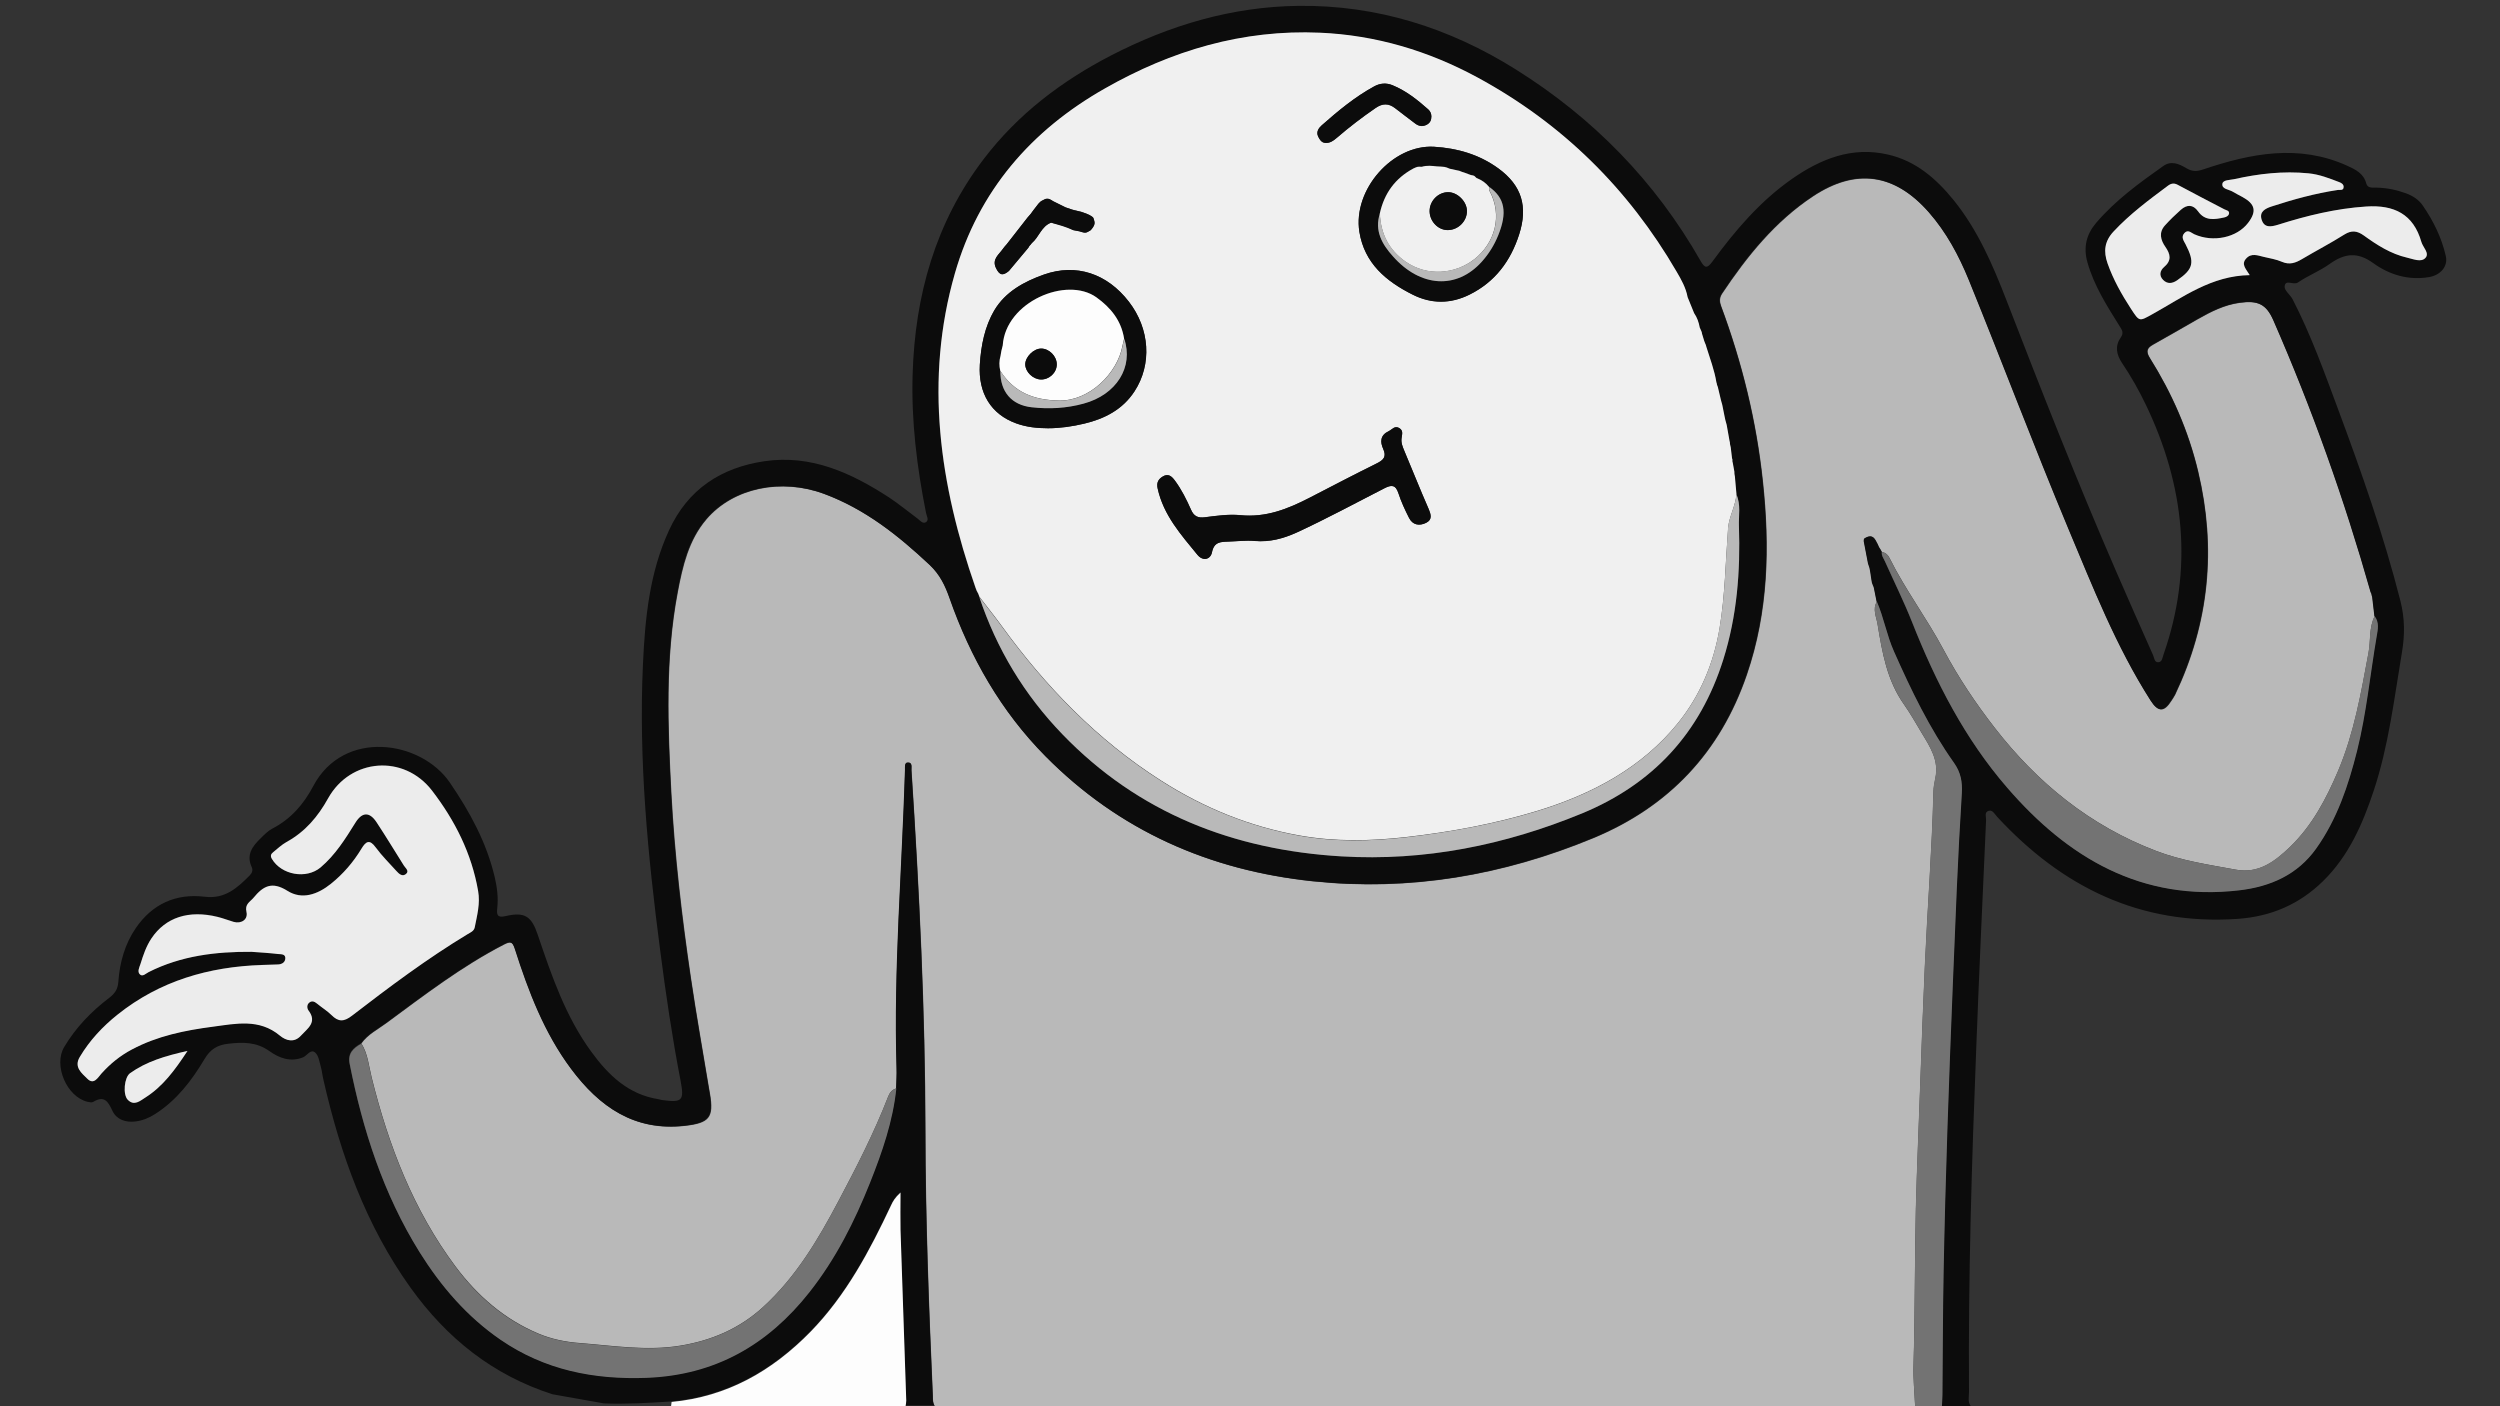 <svg version="1.0" id="Слой_1" xmlns="http://www.w3.org/2000/svg" x="0" y="0" viewBox="0 0 1920 1080" xml:space="preserve"><rect x="0" y="0" width="1920" height="1080" fill="#333333" stroke="none"/><style>.st0{fill:#b9b9b9}.st1{fill:#0c0c0c}.st2{fill:#737373}.st3{fill:#fdfdfd}.st4{fill:#f0f0f0}.st5{fill:#ececec}</style><path class="st0" d="M1470.8 1079.8H717.9c-1.6-2.3-1.3-4.9-1.4-7.5-3-67.7-5.6-135.4-5.7-203.1-.1-92.7-4.7-185.1-10.7-277.5-.1-2.2 1-6.1-2.8-5.8-2.7.2-2.1 3.6-2.1 5.8-2.3 76.2-8.8 152.4-6.5 228.8.2 5.1-.2 10.3-.3 15.4-3.3.9-5.1 3.2-6.3 6.3-10.7 27.7-24.3 54.1-38.2 80.3-15.7 29.7-32.8 58.5-58.1 81.5-18.2 16.5-39.5 25.5-63.2 29.4-25.9 4.3-51.8 0-77.5-2-10.7-.8-21.5-3-31.5-7.2-26.2-11-46.9-29.1-63.7-51.5-32.4-43.4-51.4-92.9-64.4-145.1-2.2-8.8-2.9-18.2-7.9-26.2 5-7 12.6-10.7 19.2-15.6 29.2-21.5 57.9-43.6 90.3-60.3 5.1-2.6 6.7-2.4 8.6 3.6 10.4 32.5 22.5 64.3 43.1 91.9 21.6 29 48.5 48.1 87.3 43.7 18.7-2.1 22.4-6.3 19.2-24.8-.2-1.1-.4-2.3-.6-3.4-4.7-28.5-9.8-56.9-14-85.4-6.9-47-12.4-94.1-15-141.5-2.7-51.7-4.8-103.5 4.9-154.8 3.8-20 8.4-39.9 22-55.9 20.8-24.3 57.6-31.7 90.5-19.5 31.5 11.7 56.9 31.9 81.1 54.6 7.9 7.4 11.9 15.9 15.3 25.6 16 45.6 39.5 86.9 73.6 121.3 56.5 57.1 125.9 87.6 205.2 96 74.5 7.8 146.2-4.5 215.3-33.1 58.2-24.1 97.7-66 118.1-125.6 16.6-48.4 17.7-98.2 12.3-148.4-4.9-46.2-15.9-91.2-32.1-134.7-1.3-3.6-1.3-6.4.8-9.6 19.2-28.7 40.6-55.3 69.7-74.6 33.1-21.9 62.9-17.5 89.1 12.2 13.6 15.5 23.1 33.3 30.8 52.1 25.8 63.5 50 127.6 76.4 190.9 18.8 45 36.7 90.5 63.1 131.9 5.8 9.1 10.3 9.3 16.1 0 .9-1.4 1.9-2.9 2.7-4.4 26.2-55 31.8-112.3 17.7-171.4-7.4-31.1-20.1-60.1-37.1-87.2-3-4.8-2.4-7.6 2.4-10.2 11.5-6.4 22.8-13 34.2-19.5 10.2-5.8 20.6-11.1 32.5-12.7 13.9-1.9 20.4 1.1 25.9 13.6 29.7 67.9 54.5 137.5 74.7 208.8 1.1 2 .1 0 1.2 3.7.6 4.8 1.1 9.6 1.7 14.5-4.6 9-3 19-4.8 28.4-5.7 30.6-11 61.3-23.2 90.2-9.2 21.6-20 42.2-37.1 58.7-11.5 11.1-24 20.7-41.6 17.4-20.6-3.8-41.4-6.8-61.2-14.4-50.6-19.3-91-52.1-123.9-94.5-14.6-18.8-27.9-38.6-39.2-59.8-12.8-24.1-29.4-46.1-41.6-70.6-1.1-2.3-3-4.2-5.8-4.6-.5-.8-.9-1.7-1.4-2.5-1.9-2.5-.9-1.5-2.2-4.2-1.7-3.4-3.3-6.8-8.1-4.5-1.6 1.3-1.6.3-2.1 2.9 1.1 5.7 2.2 11.4 3.3 17.2 1.1 2.3 1.1 2.3 1.2 3.7.2 1.1.4 2.1.6 3.2.3 1.4.3 1.4.5 3.5.2 1.4.5 2.9.7 4.3 1.1 2.6 1.1 1.6 1.6 4.5.7 3.3 1.3 6.7 2 10-3.6 5.9-.4 11.7.5 17.4 3.5 21.6 7.2 43.2 20.4 61.7 4.9 7 9.1 14.4 13.5 21.8 6.5 10.7 13.5 21.3 10.4 34.9-.7 3.3-1.3 6.7-1.4 10.1-1.1 44.8-4.6 89.4-6.6 134.1-1.3 29.9-2.5 59.8-3.5 89.8-1.1 32.2-2.6 64.4-3.4 96.6-1 40-.6 80-1.8 119.9-.4 10.4.8 20.9 1.2 31.4z"/><path class="st1" d="M424.3 1070.8c-45.8-14.7-81.2-43.1-108.9-81.7-34.5-48.1-54-102.6-67-159.8-.8-3.3-1.1-6.8-2-10-1.1-3.8-1.7-8.6-4.3-10.9-3.5-3.1-6.2 2.3-9.3 3.6-9.7 4-18.5.5-25.8-4.7-10.1-7.2-20.5-7-31.7-5.7-8.2.9-13.7 4.1-18.2 11.7-9.8 16.5-21.4 31.7-38 42.3-4.7 3-9.6 5-15.1 5.7-7.5.9-14.4-1.4-17.6-8.1-3.4-7.2-6.2-12.2-14.9-6.9-1 .6-2.8.2-4.2-.1-16.1-3.8-26.4-28.1-18-42.1 8.9-14.9 20.7-27.2 34.5-37.7 4.3-3.3 6.7-6.5 7.1-12.5 1-14.6 5-28.8 13.3-41 12.7-18.6 30.8-26.9 53.1-24.2 15.5 1.9 25-6.8 34.6-16.5 1.8-1.8 2.5-4.1 1.4-6.3-4.3-9.4.5-15.9 6.7-21.9 2.8-2.8 5.7-5.8 9.1-7.6 14.3-7.4 24.1-18.7 31.5-32.7 23.3-44 82.5-35.2 104.8-2.8 15.4 22.5 28.3 46.1 34.6 72.9 1.8 7.8 2.8 15.7 1.9 23.7-.5 4.7-.2 7.6 6.2 6.1 14.9-3.5 20.1 0 24.9 14.3 10.6 31.3 21.3 62.7 41.1 89.8 13.1 18 28.5 32.9 51.7 36.5.8.1 1.7.5 2.5.6 16 2.2 17.3.5 14.3-15.3-6.4-33.1-11.3-66.4-15.6-99.8-9.5-72.9-16.6-146-13.2-219.7 1.6-35.1 5-70.1 20-102.7 14.5-31.6 40-48.2 73.4-53.1 35.7-5.2 66.4 8.9 95.4 27.7 7.6 5 14.7 10.9 22 16.3 2 1.5 4.1 4.4 6.6 2.8 2.5-1.7.4-4.8 0-7.1-7-35.1-11.4-70.5-10.3-106.4 1.8-60.6 17.5-116.7 54.7-165.5 26.1-34.2 59.5-59.6 97.5-79.3 45.3-23.4 93.1-37.6 144.2-38.2 60.3-.7 115.9 16.9 166.8 48.8 59.4 37.2 107.1 85.9 141.9 147 3.3 5.8 5.1 6.1 9.2.5 17.4-23.8 36.5-46.2 60.9-63.3 22.2-15.5 46.2-25.2 73.9-18.8 21.4 4.9 37 18.5 50.4 35 18.5 22.9 30 49.6 40.5 76.7 27 69.9 54.5 139.7 84.3 208.4 9.3 21.5 18.8 42.8 28.3 64.2 1 2.1 1 5.8 4.1 5.6 3-.2 3.1-3.5 4-5.9 23-65.9 16.2-129.8-13.6-191.9-5.3-11.1-11.4-21.8-18.2-31.9-4.4-6.6-5.7-13.1-1-19.8 2.3-3.3 1.1-5.5-.8-8.4-9.8-15.7-19.8-31.2-24.9-49.4-3.2-11.6-.7-21.4 6.8-30.2 14.8-17.3 33.1-30.6 51.5-43.6 6.1-4.3 12-1.7 17.6 1.6 4.2 2.5 7.6 2.9 13.1 1 36.5-12.3 73.5-19.7 110.8-2.7 6.1 2.8 12.4 5.8 14.4 13.5 1 3.9 5 3.1 8 3.2 7.8.2 15.3 1.7 22.6 4.4 5.2 1.9 9.9 5 12.9 9.5 8.1 11.8 14.4 24.6 17.6 38.7 1.8 7.9-4.1 14.6-12.8 16.1-15.9 2.7-30.6-1.8-42.9-10.7-12.3-8.9-22.1-7.5-33.5.6-7.6 5.5-16.6 8.9-24.3 14.2-3.6 2.5-9.8-2.9-10.3 3.2-.2 3.1 4.4 6.3 6.2 9.9 13.9 26.9 24.1 55.4 34.6 83.6 18.1 48.6 35.3 97.5 48.1 147.8 3.4 13.4 3.5 26.1 1.2 39.6-6 35.7-10.2 71.7-21.7 106.3-8.5 25.6-19.2 50.1-38.9 69.4-18.2 17.8-39.8 27.2-65.7 29-74.9 5.1-134.7-24.5-184.5-78.3-1.9-2-3.5-5.6-6.6-4.7-3.6 1-1.8 4.9-2 7.5-2.6 58-5.3 115.9-7.5 173.9-3.5 88.3-6.2 176.6-5.6 265 0 3.6-1.1 7.4 1.3 10.7h-22.3c.1-2.8.4-5.7.4-8.5.3-31.4.3-62.8.9-94.2 1.4-73.9 4.1-147.8 7.1-221.7 2-48.8 3.8-97.5 6.9-146.2.5-8.5-.6-15.8-5.9-23.2-18.8-26.7-33-55.9-46.2-85.7-5.5-12.5-7.7-26-13.2-38.4-.7-3.3-1.3-6.7-2-10-.4-1.9-.4-.9-1.6-4.5-.2-1.4-.5-2.9-.7-4.3-.2-1-.2-1-.5-3.5-.2-1.1-.4-2.1-.6-3.2-1.1-3.4-.1-.4-1.2-3.7-1.1-5.7-2.2-11.4-3.3-17.2.4-1.6-.6-1.6 2.1-2.9 4.8-2.3 6.4 1.2 8.1 4.5 1.2 1.8 1.2 2.8 2.2 4.2.5.8.9 1.7 1.4 2.5-.4 2.8 1.4 4.9 2.4 7.2 7 15.6 14.6 30.9 20.9 46.8 18.2 45.9 40.6 89.5 72.9 126.9 46.8 54.1 103.3 87.6 178.2 78.9 24.1-2.8 44.8-11.9 59.1-32 16.2-22.6 24.9-48.5 31.5-75.3 7.2-28.9 9.9-58.5 15-87.7.9-5.1 2.1-10.8-1.6-15.6-.6-4.8-1.1-9.6-1.7-14.5-1-2.7 0-1.7-1.2-3.7-20.2-71.3-45-140.9-74.7-208.8-5.5-12.6-12-15.5-25.9-13.6-11.9 1.6-22.3 6.9-32.5 12.7-11.4 6.5-22.7 13.1-34.2 19.5-4.8 2.7-5.4 5.4-2.4 10.2 17 27.1 29.7 56.1 37.1 87.2 14.1 59.1 8.5 116.4-17.7 171.4-.7 1.5-1.8 2.9-2.7 4.4-5.8 9.2-10.3 9.1-16.1 0-26.4-41.4-44.2-86.9-63.1-131.9-26.4-63.2-50.6-127.4-76.4-190.9-7.7-18.8-17.2-36.6-30.8-52.1-26.2-29.8-56-34.2-89.1-12.2-29.1 19.3-50.6 45.9-69.7 74.6-2.1 3.2-2.2 6-.8 9.6 16.2 43.6 27.2 88.5 32.1 134.7 5.4 50.1 4.3 100-12.3 148.4-20.4 59.7-59.9 101.5-118.1 125.6-69.1 28.6-140.8 41-215.3 33.1-79.3-8.3-148.7-38.9-205.2-96-34.1-34.5-57.6-75.7-73.6-121.3-3.4-9.7-7.4-18.1-15.3-25.6-24.2-22.7-49.6-42.9-81.1-54.6-32.9-12.2-69.8-4.8-90.5 19.5-13.7 16-18.3 35.9-22 55.9-9.7 51.3-7.6 103.1-4.9 154.8 2.5 47.4 8 94.6 15 141.5 4.2 28.5 9.3 57 14 85.4.2 1.1.4 2.3.6 3.4 3.2 18.4-.5 22.6-19.2 24.8-38.7 4.4-65.6-14.6-87.3-43.7-20.6-27.6-32.7-59.4-43.1-91.9-1.9-6-3.5-6.2-8.6-3.6-32.4 16.7-61.1 38.8-90.3 60.3-6.6 4.9-14.2 8.6-19.2 15.6-6 3.4-10.5 7.4-8.9 15.5 10.1 51.1 25.9 100 53.6 144.5 16.5 26.5 36.5 49.7 62.3 67.4 33.8 23.2 71.5 30.7 112.1 29.2 52.5-2 93.1-25.2 125.1-65.8 20.2-25.6 34.6-54.2 46.6-84.3 9.3-23.3 17.5-46.9 20.1-72.2.1-5.1.5-10.3.3-15.4-2.3-76.4 4.2-152.5 6.5-228.8.1-2.2-.6-5.6 2.1-5.8 3.8-.2 2.6 3.6 2.8 5.8 6 92.4 10.6 184.8 10.7 277.5.1 67.7 2.7 135.4 5.7 203.1.1 2.5-.2 5.2 1.4 7.5h-22.3c.2-1.4.6-2.8.5-4.1-1.5-43.7-3-87.3-4.4-131-.3-8.9 0-17.8 0-28.8-4.4 4.2-5.8 6.7-7.1 9.5-16.5 35.2-34.6 69.3-62.1 97.5-29.4 30.1-64 49.8-106.6 53.8-17.3 1.1-34.6 2.2-51.9 1.5M1296 228.4c-1.3-7.2-4.8-13.4-8.4-19.5-37.2-64-88.1-114.1-153.1-149.3-37.6-20.3-77.8-32.4-120.8-34.3-59.5-2.7-114.1 13.7-165.2 42.8-56.7 32.3-97 78.7-115.2 141.9-23.6 82.1-11.7 162.4 15.8 241.5.9 2.5.9 2.5 2.1 4.6l.9 2.4c13.3 39.9 34.6 75.1 63.7 105.3 58.5 60.7 131.6 89 214.4 93.9 64.1 3.8 125.6-8.6 184.8-33 54.7-22.5 90.8-61.8 108.5-118.2 10.5-33.4 13.2-67.8 12-102.5-.3-8.1 1.6-16.5-2-24.4l-1.2-13.5c-.4-2-.4-2-.4-3.7l-1.2-6.6c-.8-2.7.2-1.7-.6-3.7-.3-2.8-.7-5.6-1-8.4-1.2-3.7-.2-1.7-.9-4.8-.7-4.1-1.5-8.3-2.2-12.4-1.1-4.5-1.1-3.5-1.6-6.4l-1.8-9c-.7-2-.7-2-1-3.6-.8-3.4-1.6-6.7-2.4-10.1-1.3-3.3-.3-2.3-1.1-3.6-1.5-9.4-4.9-18.2-7.7-27.2-.5-2.4-.5-1.4-1.7-4.7-.6-1.9-1.2-3.8-1.7-5.6-1.1-3.1-.1-1.1-1.7-4.6-.7-4-2-7.7-4.3-11M193.2 731c6.8.5 13.7.9 20.5 1.6 2.3.2 5.8 0 5.4 3.7-.3 2.8-2.7 4.2-5.6 4.3-4 .2-8 .3-12 .4-41 1.3-78.8 12.2-111.3 38.2-11.4 9.1-21.4 19.8-28.9 32.4-4.7 7.9 1.5 12.5 5.8 16.8 5.1 5 8.1-1 10.8-4 6.8-7.5 14.5-13.7 23.4-18.5 19.5-10.4 40.8-14.7 62.3-17.5 17.6-2.3 35.6-6.4 51.4 6.9 4.7 3.9 11 5.7 16.2-.1 4.9-5.4 12.6-10.2 5.7-19.3-1.3-1.7-1.5-4.5.9-6.2 2.3-1.6 4.2-.2 6.1 1.3 3.5 2.9 7.5 5.3 10.7 8.5 5.4 5.3 9.5 5.2 15.8.4 28.7-22.1 57.7-43.9 88.8-62.6 2.1-1.3 4.8-2.3 5.4-5.2 1.8-9.2 4.3-18.2 2.6-27.9-5-28.9-17.9-54.2-35.4-77.1-21.6-28.1-62.5-25-79.8 5.9-7.8 14.1-17.8 25.7-32 33.6-3.7 2-6.8 5.1-10.2 7.8-1.7 1.4-2.3 2.9-1 5.1 7.3 12.5 26.3 15.9 37.4 6.6 11.4-9.5 19-21.9 26.7-34.3 5.2-8.4 10.9-8.6 16.3-.4 7.2 11 14 22.2 21 33.3 1.3 2 4.3 4.2 1.5 6.5-2.8 2.2-5.3-.2-7.3-2.4-5.4-5.9-11.1-11.6-15.8-18-4.8-6.5-7.5-4.8-11 .9-6.3 10.3-14.1 19.4-23.5 27-10.2 8.2-22.2 12.4-33.3 5.4-11.9-7.5-18.6-3.8-26.1 5.3-2.8 3.4-6.9 4.9-5.4 10.9 1.4 5.8-3.9 9.3-9.9 7.6-4.1-1.2-8.1-2.8-12.2-3.8-22.3-5.5-40.1.3-50.9 16.5-4 6-6.3 12.8-8.4 19.6-.8 2.7-2.7 6-.4 8.1 2.1 2 4.8-.9 6.8-1.9 24.9-12.4 51.6-15.6 78.9-15.4zm1534.6-519.7c-2.6-4.4-6.8-8.1-2.7-12.7 4-4.5 8.9-2.4 13.6-1.3 4.7 1.1 9.7 1.8 14 3.8 5.8 2.5 10.4.8 15.3-2.1 10.8-6.4 21.9-12.2 32.6-18.9 5.5-3.4 9.7-3 14.8.7 10.2 7.3 20.8 14.2 33.4 17.1 4.8 1.1 10.6 3.7 13.9.3 3.5-3.6-1.8-8.2-3-12.4-6.1-21.3-21-28.6-42.3-27.2-23.3 1.6-45.7 7-67.8 14-5.6 1.8-10.7 2.5-12.6-4-1.8-6.1 3-8.4 7.9-10.1 16.6-5.4 33.3-10 50.6-12.6 1.8-.3 4.5.6 4.5-2.4 0-1.8-1.6-2.9-3.3-3.6-7.7-3-15.4-6-23.8-6.8-19.3-1.9-38.2.3-57 4.5-3.2.7-8.5.4-9 3.5-.6 4.2 5 4.3 7.9 6.1 2.4 1.5 5 2.8 7.5 4.1 9.9 5.4 11.1 11.1 4.3 19.9-8.7 11.3-26.8 15.2-41.3 8.7-2.5-1.1-4.8-3.8-7.6-.9-2.8 3.1-.5 5.9.9 8.6 7.2 14 6 19-6.5 27.7-3.7 2.6-7.5 3.1-10.8-.4-3.3-3.4-2.3-7.3.8-9.8 6-5.1 4.9-9.9 1-15.5-3.7-5.3-5.2-11-.3-16.5 3.8-4.2 7.9-8.2 12.2-12 4.6-4.1 9.3-4.2 13.2 1.2 5.4 7.5 12.7 6.3 20.1 4.7 1.6-.4 3.5-1.3 3.7-3.1.3-2.2-2-2.4-3.5-3.1-11.9-6.2-23.8-12.3-35.6-18.7-3-1.6-5.2-1.4-7.8.5-14.7 10.9-29.3 21.8-41.8 35.2-7 7.6-7.7 15.4-4.6 24.5 4.4 12.5 10.8 23.9 18 34.9 6.6 10.1 6.2 9.7 16.6 4 23.2-13 45.1-29.5 74.5-29.9zM144 807.1c-17.3 3.9-31.6 8.3-44.1 17.1-4.5 3.2-5.7 16.4-1.8 20.4 5 5.1 9.7.7 13.7-1.8 13.2-8.5 22.3-20.7 32.2-35.7z"/><path class="st2" d="M1441.4 461.9c5.4 12.4 7.6 25.9 13.2 38.4 13.2 29.8 27.3 59.1 46.2 85.7 5.2 7.4 6.4 14.7 5.9 23.2-3.1 48.7-4.9 97.5-6.9 146.2-3 73.9-5.7 147.7-7.1 221.7-.6 31.4-.6 62.8-.9 94.2 0 2.8-.3 5.7-.4 8.5h-20.6c-.5-10.5-1.6-21.1-1.3-31.6 1.3-40 .9-80 1.8-119.9.8-32.2 2.3-64.4 3.4-96.6 1-29.9 2.2-59.8 3.5-89.8 2-44.7 5.5-89.3 6.6-134.1.1-3.4.7-6.8 1.4-10.1 3.1-13.6-4-24.2-10.4-34.9-4.4-7.3-8.6-14.8-13.5-21.8-13.1-18.5-16.8-40.1-20.4-61.7-.9-5.7-4-11.5-.5-17.4z"/><path class="st3" d="M515.8 1076.7c42.6-4 77.1-23.7 106.6-53.8 27.5-28.2 45.6-62.4 62.1-97.5 1.3-2.8 2.7-5.4 7.1-9.5 0 11-.2 19.9 0 28.8 1.4 43.7 3 87.3 4.4 131 0 1.4-.3 2.8-.5 4.1H515.4c.2-1 .3-2 .4-3.1z"/><path class="st2" d="M688.4 835.9c-2.6 25.2-10.8 48.8-20.1 72.2-12 30.1-26.4 58.7-46.6 84.3-32 40.6-72.6 63.8-125.1 65.8-40.6 1.5-78.3-6-112.1-29.2-25.8-17.7-45.8-41-62.3-67.4-27.7-44.5-43.5-93.5-53.6-144.5-1.6-8.1 2.8-12.1 8.9-15.5 5 8 5.7 17.4 7.9 26.2 13 52.2 32 101.7 64.4 145.1 16.7 22.5 37.5 40.6 63.7 51.5 10 4.2 20.9 6.4 31.5 7.2 25.8 2 51.6 6.3 77.5 2 23.8-4 45.1-12.9 63.2-29.4 25.3-23 42.4-51.9 58.1-81.5 13.9-26.2 27.4-52.6 38.2-80.3 1.3-3.3 3.1-5.6 6.4-6.5zM1823.7 473.2c3.8 4.8 2.5 10.5 1.6 15.6-5 29.2-7.8 58.8-15 87.7-6.7 26.7-15.4 52.7-31.5 75.3-14.3 20-35 29.2-59.1 32-74.9 8.7-131.5-24.8-178.2-78.9-32.4-37.4-54.8-81-72.9-126.9-6.3-15.9-13.9-31.2-20.9-46.8-1-2.3-2.8-4.4-2.4-7.2 2.9.3 4.7 2.3 5.8 4.6 12.2 24.5 28.8 46.5 41.6 70.6 11.3 21.2 24.6 41 39.2 59.8 32.9 42.4 73.2 75.2 123.9 94.5 19.8 7.6 40.6 10.6 61.2 14.4 17.6 3.2 30-6.4 41.6-17.4 17.2-16.5 28-37.1 37.1-58.7 12.2-28.9 17.5-59.7 23.2-90.2 1.8-9.5.3-19.5 4.8-28.4z"/><path class="st4" d="M1301.1 240.5c2.3 3.3 3.6 7.1 4.3 11 1.6 3.5 1.6 3.5 1.7 4.6.6 1.9 1.2 3.8 1.7 5.6 1.1 3.2 1.1 2.2 1.7 4.7 2.8 9 6.2 17.9 7.7 27.2.8 2.3-.2.3 1.1 3.6.8 3.4 1.6 6.7 2.4 10.1.3 1.6.3.6 1 3.6l1.8 9c.5 3 .5 2 1.6 6.4.7 4.1 1.5 8.3 2.2 12.4.7 2.1-.3.1.9 4.8.3 2.8.7 5.6 1 8.4.8 2-.2 1 .6 3.7l1.2 6.6c0 2.7 0 .7.4 3.7l1.2 13.5c-.6 9.1-5.7 17.4-6.4 26-2 25.8-2.3 51.6-6.6 77.3-4.6 27.1-15 51.5-31.7 72.3-28 34.8-66.5 55-108.5 67.8-32.6 9.9-66.1 16.1-100.1 20-27.7 3.2-55.1 3.7-82.4-1.2-38.1-6.8-73.4-21.2-106.1-42.1-49-31.2-88.5-72-122.4-118.7-5.5-7.6-11.5-15-17.2-22.5l-.9-2.4c-1.2-2.1-1.2-2.1-2.1-4.6-27.5-79-39.4-159.4-15.8-241.5 18.2-63.2 58.4-109.7 115.2-141.9 51.1-29.1 105.7-45.4 165.2-42.8 43.1 1.9 83.3 14 120.8 34.3 65 35.2 115.9 85.3 153.1 149.3 3.6 6.1 7.1 12.4 8.4 19.5m-458.4-51.6c3.3-4.6 3.3-4.6 2.2-8.5-.1-.5-.3-.9-.6-1.3-5.4-2.9-2.4-1.9-8.8-4.1-1-.2-1.9-.5-2.9-.7-4.6-1.1-4.6-1.1-9.1-2.7-3.2-1.6-6.5-3.2-9.7-4.8-3.8-2.7-5.8-1.7-8.8-.2-.4.2-.8.4-1.1.8-1.9 1.8-.9.8-2.9 3.4-.8 1-1.6 2.1-2.4 3.1-1.5 2.3-1.5 2.3-4.4 5.5-5.3 6.8-10.7 13.7-16 20.5-2.1 2.3-1.1 1.3-2.9 3.5-3 4.4-8.6 7.9-5.4 14.6 2.2 5.5 5.6 6.3 10 2.4 5-5.9 9.9-11.9 14.9-17.8 1.3-2.3.3-1.3 2.7-3.6 5.5-4.7 7.3-12.9 14.8-15.7 8.8 2 11.8 3 17.1 5.7 1.6.3 3.1.6 4.7.9 5.1 1.4 4.1 1.4 7.7-.3.2-.1.6-.4.9-.7zm238.7 160c.3-2.8 1.6-5.7-1.6-7.8-3.6-2.3-5.6 1-8.3 2.3-6.6 3.1-6.6 8.3-4.2 13.6 2.7 6 .3 8.5-4.9 11.1-17.4 8.6-34.5 17.6-51.8 26.5-16.6 8.6-33.5 15.3-52.9 13.3-9-.9-18.3.5-27.3 1.6-5.5.7-8.5-.8-10.7-5.8-3.4-7.8-7.3-15.5-12.4-22.4-2.4-3.2-5-5.7-9.3-3.1-3.6 2.2-4.9 4.9-3.9 9.3 4.5 20.4 17.9 35.4 30.5 50.8 4.3 5.2 10.1 3.6 11.2-1.9 1.6-8 6.6-8 12.3-8.2 6.8-.2 13.8-1.1 20.5-.5 11.5 1 21.9-1.8 32.3-6.5 22.8-10.5 44.9-22.5 67.2-33.9 5.4-2.8 8.7-2.9 10.9 3.8 2.1 6.5 5 12.7 8.1 18.8 2.8 5.6 8 6.4 13.1 3.9 5-2.5 3.8-6.5 1.9-10.9-6.4-14.6-12.3-29.5-18.5-44.2-1.3-3.1-2.7-6.3-2.2-9.8zm-271.6-7.7c9.5 0 18.8-1.4 27.9-3.5 15.6-3.7 29.5-10.8 38.6-24.8 13.5-20.8 11.7-48-4.3-68.8-16.7-21.7-40.4-29.6-65.2-20.9-15.2 5.3-29.7 13.3-38.1 27.4-7.4 12.5-10.3 27.2-11.2 41.8-1.3 21.9 8.6 38.1 27.9 45.1 7.8 2.8 16.1 3.7 24.4 3.7zm296.5-216.2c-31.8-1.8-62.5 33.1-57.3 65.3 3.9 24.2 20.5 38 40.9 48.2 14.4 7.2 29.2 7.2 43.7 0 19.5-9.7 31.5-25.7 38.1-46.2 6.9-21.4 2-37.5-15.8-50.6-14.7-10.7-31.5-15.6-49.6-16.7zm-2-23.3c-.1-2.1-.8-3.9-2.4-5.3-8.3-7.4-17-14.3-27.5-18.6-4.9-2-9.6-1.5-14 .9-14.9 8.1-27.8 18.8-40.4 30-2.3 2-4.3 4.9-2.7 8.4 1.1 2.4 2.6 4.8 5.4 5 3.6.3 6.4-1.7 9.1-4 9.5-8.2 19.5-15.8 29.8-22.9 5.3-3.6 9.9-3.5 14.8.2 5.2 4 10.4 8 15.6 11.9 2.7 2 5.6 2.5 8.8.8 2.6-1.5 3.5-3.6 3.5-6.4z"/><path class="st5" d="M193.2 731c-27.4-.2-54 3-78.9 15.5-2.1 1-4.7 3.9-6.8 1.9-2.3-2.1-.5-5.4.4-8.1 2.1-6.8 4.4-13.6 8.4-19.6 10.8-16.1 28.6-22 50.9-16.5 4.1 1 8.1 2.6 12.2 3.8 5.9 1.7 11.2-1.8 9.9-7.6-1.4-6.1 2.6-7.6 5.4-10.9 7.5-9.1 14.2-12.8 26.1-5.3 11.1 7 23.1 2.8 33.3-5.4 9.5-7.6 17.3-16.7 23.5-27 3.5-5.8 6.3-7.4 11-.9 4.7 6.4 10.5 12.1 15.8 18 2 2.2 4.5 4.6 7.3 2.4 2.9-2.3-.2-4.5-1.5-6.5-7-11.1-13.8-22.4-21-33.3-5.4-8.2-11.1-8-16.3.4-7.7 12.4-15.4 24.7-26.7 34.3-11 9.2-30.1 5.8-37.4-6.6-1.3-2.2-.8-3.7 1-5.1 3.3-2.7 6.5-5.7 10.2-7.8 14.3-7.8 24.2-19.5 32-33.6 17.2-30.8 58.2-34 79.8-5.9 17.6 22.9 30.4 48.2 35.4 77.1 1.7 9.7-.8 18.7-2.6 27.9-.6 2.9-3.2 3.9-5.4 5.2-31.1 18.8-60.1 40.5-88.8 62.6-6.3 4.9-10.5 4.9-15.8-.4-3.2-3.2-7.2-5.6-10.7-8.5-1.9-1.5-3.8-2.9-6.1-1.3-2.3 1.6-2.1 4.5-.9 6.2 7 9.2-.8 13.9-5.7 19.3-5.2 5.8-11.5 4-16.2.1-15.9-13.3-33.9-9.2-51.4-6.9-21.5 2.8-42.8 7.1-62.3 17.5-8.9 4.7-16.6 10.9-23.4 18.5-2.7 3-5.8 9-10.8 4-4.3-4.3-10.6-8.9-5.8-16.8 7.6-12.7 17.5-23.3 28.9-32.4 32.5-26 70.3-36.9 111.3-38.2 4-.1 8-.2 12-.4 2.9-.1 5.3-1.5 5.6-4.3.4-3.8-3-3.5-5.4-3.7-6.8-.8-13.6-1.2-20.5-1.7zM1727.8 211.3c-29.4.4-51.3 17-74.6 29.9-10.3 5.7-10 6.1-16.6-4-7.2-11.1-13.6-22.4-18-34.9-3.2-9.1-2.5-16.9 4.6-24.5 12.6-13.5 27.2-24.3 41.8-35.2 2.6-1.9 4.8-2.2 7.8-.5 11.8 6.4 23.8 12.5 35.6 18.7 1.4.7 3.7.9 3.5 3.1-.2 1.8-2.1 2.8-3.7 3.1-7.4 1.6-14.8 2.9-20.1-4.7-3.9-5.4-8.5-5.3-13.2-1.2-4.3 3.8-8.4 7.8-12.2 12-4.9 5.4-3.4 11.2.3 16.5 3.9 5.6 5 10.4-1 15.5-3 2.6-4.1 6.4-.8 9.8 3.3 3.4 7.1 2.9 10.8.4 12.6-8.7 13.7-13.7 6.5-27.7-1.4-2.7-3.7-5.5-.9-8.6 2.8-3 5-.3 7.6.9 14.5 6.5 32.7 2.6 41.3-8.7 6.8-8.9 5.5-14.5-4.3-19.9-2.5-1.4-5.1-2.6-7.5-4.1-3-1.8-8.6-1.9-7.9-6.1.4-3 5.8-2.8 9-3.5 18.8-4.2 37.7-6.4 57-4.5 8.4.8 16 3.8 23.8 6.8 1.7.6 3.3 1.7 3.3 3.6 0 3.1-2.8 2.2-4.5 2.4-17.3 2.6-34 7.2-50.6 12.6-5 1.6-9.8 4-7.9 10.1 2 6.5 7 5.7 12.6 4 22.1-7 44.5-12.5 67.8-14 21.3-1.4 36.2 5.8 42.3 27.2 1.2 4.2 6.6 8.7 3 12.4-3.3 3.4-9.1.8-13.9-.3-12.6-2.9-23.2-9.7-33.4-17.1-5.1-3.6-9.3-4.1-14.8-.7-10.6 6.7-21.8 12.5-32.6 18.9-4.9 2.9-9.5 4.6-15.3 2.1-4.4-1.9-9.3-2.7-14-3.8-4.7-1.1-9.6-3.2-13.6 1.3-4.1 4.5.2 8.3 2.8 12.7z"/><path class="st0" d="M752.1 458.5c5.7 7.5 11.7 14.9 17.2 22.5 33.9 46.7 73.4 87.5 122.4 118.7 32.7 20.9 68.1 35.2 106.1 42.1 27.2 4.9 54.7 4.4 82.4 1.2 34-4 67.5-10.1 100.1-20 42-12.8 80.5-33 108.5-67.8 16.7-20.8 27.1-45.2 31.7-72.3 4.4-25.7 4.7-51.5 6.6-77.3.7-8.7 5.8-16.9 6.4-26 3.6 7.9 1.7 16.3 2 24.4 1.2 34.8-1.5 69.1-12 102.5-17.7 56.4-53.9 95.6-108.5 118.2-59.3 24.4-120.8 36.8-184.8 33-82.8-4.9-155.9-33.2-214.4-93.9-29.1-30.2-50.4-65.4-63.7-105.3z"/><path class="st5" d="M144 807.1c-9.9 15.1-19 27.3-32.2 35.7-4 2.5-8.7 7-13.7 1.8-3.9-4-2.7-17.2 1.8-20.4 12.5-8.9 26.7-13.2 44.1-17.1z"/><path class="st1" d="M1076.4 336.6c-.5 3.6.9 6.7 2.2 9.9 6.2 14.7 12.1 29.6 18.5 44.2 1.9 4.5 3.2 8.4-1.9 10.9s-10.3 1.8-13.1-3.9c-3.1-6.1-6-12.4-8.1-18.8-2.2-6.8-5.4-6.6-10.9-3.8-22.3 11.4-44.4 23.4-67.2 33.9-10.4 4.7-20.7 7.5-32.3 6.5-6.8-.6-13.7.3-20.5.5-5.7.2-10.7.2-12.3 8.2-1.1 5.5-6.9 7.2-11.2 1.9-12.6-15.4-26-30.4-30.5-50.8-1-4.4.3-7.1 3.9-9.3 4.3-2.6 6.9-.1 9.3 3.1 5.1 6.9 8.9 14.6 12.4 22.4 2.2 5 5.2 6.5 10.7 5.8 9-1.2 18.3-2.5 27.3-1.6 19.5 1.9 36.3-4.8 52.9-13.3 17.2-8.9 34.4-17.9 51.8-26.5 5.2-2.6 7.6-5.1 4.9-11.1-2.4-5.3-2.4-10.5 4.2-13.6 2.7-1.3 4.7-4.6 8.3-2.3 3.1 1.9 1.9 4.9 1.6 7.7zM804.8 328.9c-8.3 0-16.6-.9-24.4-3.8-19.3-7-29.2-23.1-27.9-45.1.9-14.7 3.8-29.3 11.2-41.8 8.4-14.1 22.8-22 38.1-27.4 24.7-8.7 48.4-.8 65.2 20.9 16.1 20.8 17.9 48 4.3 68.8-9.1 14-23 21.1-38.6 24.8-9 2.2-18.4 3.6-27.9 3.6zm58.5-68.9c-2.2-13.8-10.1-23.6-21.2-31.6-22.9-16.5-69.8 3.4-72 36.9-1.1 4.7-1.1 3.7-1.7 8.1-1.2 3.8-1.1 7.7-.2 11.5-.2 15.9 8.6 26.2 24 27.8 13.4 1.5 26.7.8 39.9-2.8 25.2-6.8 38.6-28.1 31.2-49.9zM1101.3 112.7c18.1 1.1 34.9 6 49.6 16.8 17.8 13 22.7 29.1 15.8 50.6-6.6 20.5-18.5 36.5-38.1 46.2-14.5 7.2-29.3 7.3-43.7 0-20.3-10.2-37-24-40.9-48.2-5.1-32.4 25.5-67.2 57.3-65.4zm-41.5 51.1c-4.3 13.4 1.7 23.7 10 33.1 21.1 23.9 49 25.5 68.2 4.1 5.4-6 9.5-12.8 12.6-20.2 7.2-17.7 5-28.7-6.8-37.2-2.6-3.3-5.9-5.5-9.8-7-1.9-1.7-1.9-1.7-4.5-2.3-1.7-.6-3.4-1.2-5.1-1.9-1.4-.5-2.4-.5-3.6-1.3-2.5-.5-4.9-1-7.4-1.6-4.4-1.6-4.4-.6-9.8-1.8-3.9-.4-7.8-.9-11.6.3-3-.1-4-.1-6.5 1.3-14 7.5-22.4 19.1-25.7 34.5zM1099.3 89.4c0 2.8-.9 4.9-3.5 6.3-3.2 1.7-6.1 1.2-8.8-.8-5.3-3.9-10.4-7.9-15.6-11.9-4.9-3.8-9.5-3.8-14.8-.2-10.4 7.1-20.3 14.7-29.8 22.9-2.7 2.3-5.4 4.4-9.1 4-2.8-.3-4.3-2.7-5.4-5-1.6-3.5.5-6.4 2.7-8.4 12.6-11.1 25.6-21.9 40.4-30 4.4-2.4 9.1-2.9 14-.9 10.5 4.3 19.1 11.2 27.5 18.6 1.6 1.5 2.4 3.3 2.4 5.4zM839.4 166.9c.3.4.5.8.6 1.3 1.1 2.9 1.1 4.9-2.2 8.5-.3.3-.7.5-1.1.7-2.6 1.7-3.6 1.7-7.7.3-1.6-.3-3.1-.6-4.7-.9-6.3-2.8-10.3-3.8-17.1-5.8-7.5 2.8-9.2 11.1-14.8 15.7-1.4 2.3-1.4 1.3-2.7 3.6-5 5.9-9.9 11.9-14.9 17.8-4.8 3.8-6.8 3.8-10-2.4-3.1-6.7 2.4-10.2 5.4-14.6 1.8-2.2.8-1.2 2.9-3.5 5.3-6.8 10.7-13.7 16-20.5 2.9-3.2 1.9-2.2 4.4-5.5.8-1 1.6-2.1 2.4-3.1 2.1-2.6 1.1-1.6 2.9-3.4.3-.3.7-.6 1.1-.8 4-2.4 5-2.4 8.8.2 3.2 1.6 6.5 3.2 9.7 4.8 5.5 1.6 3.5 1.6 9.1 2.7 1 .2 1.9.5 2.9.7 6.6 2.3 6.6 2.3 9 4.2z"/><path class="st3" d="M770.1 265.3c2.2-33.5 49.1-53.4 72-36.9 11.1 8 19 17.8 21.2 31.6-.4 1.9-.9 3.8-1.3 5.7-3.9 20.9-25.3 42.4-48.8 41.9-19.4-.4-34.4-6.3-45-22.8-.9-3.9-.9-7.7.2-11.5.6-4.3.6-3.3 1.7-8zm29.5 2.4c-5.8 0-12.3 6.5-12.2 12.3.1 5.7 5.9 11.3 11.9 11.5 6.5.2 12.3-5.2 12.3-11.6 0-6.4-5.8-12.2-12-12.2z"/><path class="st0" d="M768.3 284.9c10.5 16.5 25.6 22.4 45 22.8 23.5.4 44.9-21 48.8-41.9.4-1.9.9-3.8 1.3-5.7 7.4 21.8-6 43.1-31.2 49.9-13.1 3.6-26.4 4.3-39.9 2.8-15.4-1.7-24.2-12-24-27.9z"/><path class="st4" d="M1133.9 136.7c3.9 1.5 7.2 3.7 9.8 7 0 .8-.3 1.9 0 2.5 10.7 19.4 4.1 40.7-11.3 52.8-14.7 11.6-36.2 13.7-53.1 1.9-12.8-9-19-21.5-19.6-37 3.4-15.4 11.8-27 25.8-34.5 3.4-1.4 2.4-1.4 6.5-1.3 3.8-1.2 7.7-.7 11.6-.3 5.4.2 6.4.2 9.8 1.8 2.5.5 4.9 1 7.4 1.6 2.2.9 2.2.9 3.6 1.3 1.7.6 3.4 1.2 5.1 1.9 3.5.6 2.5.6 4.4 2.3zm-7.3 25.1c-.2-7.1-7.4-14.3-14.4-14.2-7.8 0-14.5 7.1-14.2 15 .3 7.8 6.8 14.3 14.2 14.1 8-.2 14.6-7 14.4-14.9z"/><path class="st0" d="M1059.8 163.8c.6 15.5 6.8 28 19.6 37 16.9 11.8 38.4 9.6 53.1-1.9 15.4-12.1 22-33.3 11.3-52.8-.4-.6 0-1.7 0-2.5 11.9 8.5 14 19.5 6.8 37.2-3 7.4-7.2 14.2-12.6 20.2-19.2 21.4-47.1 19.8-68.2-4.1-8.4-9.3-14.4-19.7-10-33.1z"/><path class="st1" d="M799.6 267.7c6.2 0 12 5.9 12 12.1 0 6.4-5.8 11.8-12.3 11.6-6-.2-11.8-5.8-11.9-11.5-.1-5.7 6.4-12.2 12.2-12.2zM1126.6 161.8c.2 7.8-6.5 14.7-14.5 14.9-7.3.2-13.9-6.3-14.2-14.1-.3-8 6.4-15 14.2-15 7.2 0 14.4 7.1 14.5 14.2z"/></svg>